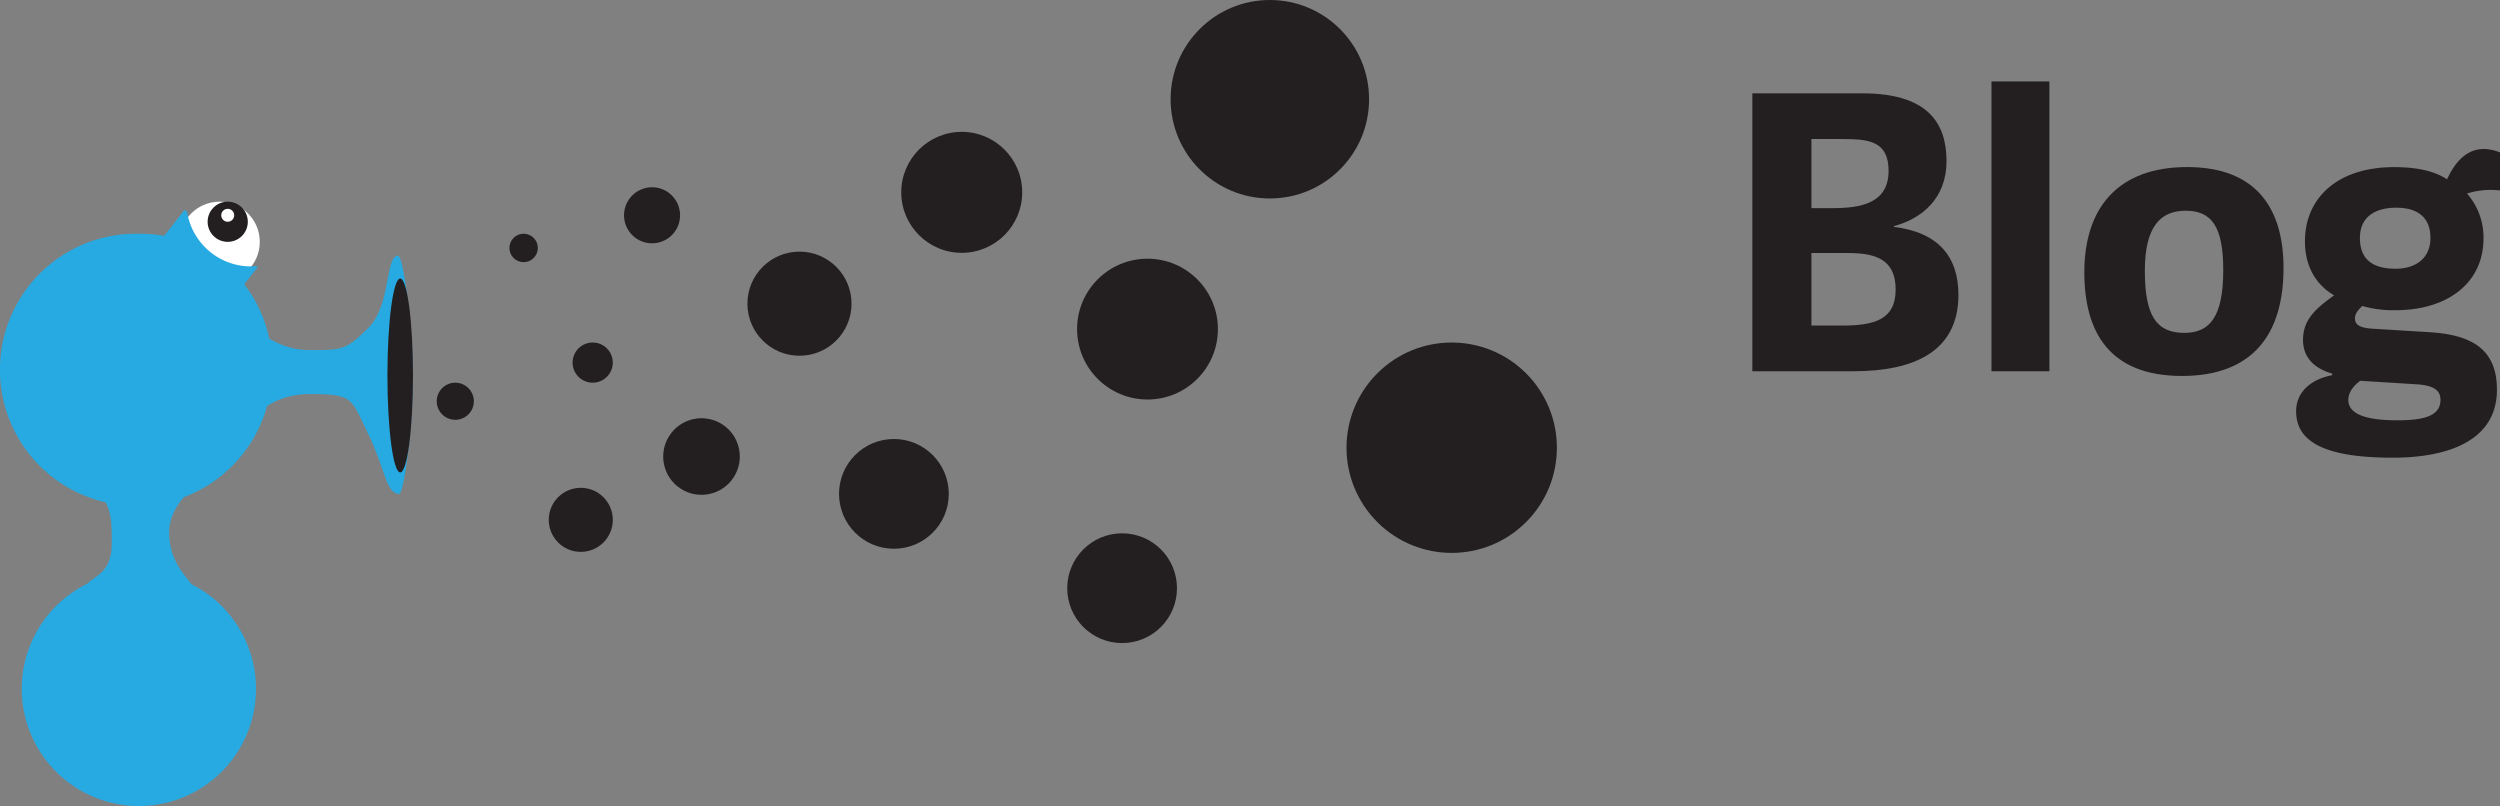 <svg xmlns="http://www.w3.org/2000/svg" viewBox="0 0 718 231.48"><rect x="0" y="0" width="718" height="231.48" fill="#808080" stroke="none"/><defs><style>.cls-1{fill:#27aae1;}.cls-2{fill:#231f20;}.cls-3{fill:#fff;}</style></defs><title>blog</title><g id="Layer_2" data-name="Layer 2"><g id="Layer_1-2" data-name="Layer 1"><path class="cls-1" d="M55,167.79c-2-2.77-6.42-6.83-6.42-15,0-4,2.07-7.47,4.2-10a39.1,39.1,0,0,0,24.88-42.59c0-.63,0-1,0-1A37.66,37.66,0,0,0,40.4,67.13l-.67,0-.67,0a39.06,39.06,0,0,0-8.76,77.13c1.82,3,1.8,7.31,1.8,11.91,0,8.54-5.22,9.25-6.84,11.38a33.64,33.64,0,1,0,29.74.24Z"/><path class="cls-2" d="M503.27,106.62V26.81H534.9c18.85,0,24.14,8.6,24.14,19.51C559,57,552,62.75,543.94,64.95v.22c12.68,1.54,18.52,8.49,18.52,19.51,0,16.31-12.79,21.94-30.09,21.94Zm23.26-46.85c7.94,0,15.87-1.43,15.87-10.69,0-8.6-5.73-9.15-13.34-9.15h-8.82V59.77ZM529,93.5c9.26,0,15.43-1.65,15.43-10.36,0-8.93-6.17-10.47-13.78-10.47H520.24V93.5Z"/><path class="cls-2" d="M588.59,106.62H571.95V23.39h16.64Z"/><path class="cls-2" d="M598.62,78.18c0-18.41,9.59-30.2,29.54-30.2s27.67,12,27.67,29c0,18.74-8.6,31-29.21,31C605.79,107.94,598.62,95.37,598.62,78.18Zm39.9-.66c0-12.57-3.42-17-10.8-17S616,65.28,616,77.74c0,12.79,3.2,17.86,11.35,17.86C634.67,95.59,638.52,91,638.52,77.52Z"/><path class="cls-2" d="M702.79,51.5c2-4.3,5.18-8.71,10.58-8.71a12.52,12.52,0,0,1,4.63,1V54.7a22.83,22.83,0,0,0-9.48.88,19.1,19.1,0,0,1,4.74,12.9c0,12.9-10.47,20.61-25.24,20.61a32.64,32.64,0,0,1-9.59-1.21c-1,1-2.09,2.09-2.09,3.53,0,1.65,1,2.76,5.18,3l16.31,1c12.24.77,19.29,5,19.29,16.53,0,14.11-13.12,19.51-30,19.51-21.05,0-27.67-5.4-27.67-13.34,0-5.4,4.08-9.15,10.36-10.36v-.44c-5.62-1.65-8.38-5-8.38-9.7,0-5.73,3.53-8.93,8.93-12.79-5.18-3-8.38-8.27-8.38-15.54C662,57,671.15,48,687.58,48,693.86,48,699,49,702.79,51.5Zm-8.93,58.86-16-1c-2.09,1.54-3.42,3.42-3.42,5.51,0,4.52,6.28,5.84,14,5.84,7.38,0,12.46-1.1,12.46-5.84C700.92,112.68,699.81,110.69,693.86,110.36Zm-5.62-50.71c-6,0-10.47,2.54-10.47,8.71,0,5.73,3.2,8.82,10.25,8.82,6,0,10-3.2,10-8.82C698.05,62.41,694.3,59.66,688.24,59.66Z"/><path class="cls-1" d="M71.17,120.85c1.25.43,5.33-7.68,17.89-7.68s11.7,1.19,16.68,11.43,5.09,17.24,8.91,17.24c1.26,0,3.94-17.6,3.94-34.32,0-14.25-2.81-34.09-4.26-34.09-3.76,0-1.95,14.15-8.51,20.71s-7.65,6.41-17,6.41-13.93-5.91-17.61-6Z"/><ellipse class="cls-2" cx="114.94" cy="107.84" rx="3.67" ry="27.84"/><circle class="cls-3" cx="63.07" cy="69.46" r="11.54"/><circle class="cls-2" cx="65.4" cy="63.69" r="5.77"/><path class="cls-1" d="M60.74,72.65a18.59,18.59,0,0,1-7-11.78L53,60.29,39.06,78.06l21,16.46L74,76.75l-.38-.3A18.58,18.58,0,0,1,60.74,72.65Z"/><circle class="cls-3" cx="65.4" cy="61.83" r="1.86"/><circle class="cls-2" cx="130.76" cy="115.24" r="5.33"/><circle class="cls-2" cx="150.39" cy="71.21" r="4.08" transform="translate(-6.31 127.2) rotate(-45)"/><circle class="cls-2" cx="276.21" cy="55.24" r="17.37"/><circle class="cls-2" cx="166.8" cy="149.3" r="9.2"/><circle class="cls-2" cx="187.27" cy="61.83" r="8.05" transform="translate(11.13 150.53) rotate(-45)"/><circle class="cls-2" cx="256.73" cy="141.84" r="15.76"/><circle class="cls-2" cx="229.61" cy="87.22" r="14.95"/><circle class="cls-2" cx="364.7" cy="28.5" r="28.5"/><circle class="cls-2" cx="329.56" cy="94.52" r="20.22"/><circle class="cls-2" cx="322.27" cy="168.93" r="15.76"/><circle class="cls-2" cx="416.92" cy="128.58" r="30.21" transform="translate(31.2 332.47) rotate(-45)"/><circle class="cls-2" cx="170.22" cy="104.14" r="5.77"/><circle class="cls-2" cx="201.48" cy="131.13" r="11" transform="translate(-17.62 230.05) rotate(-57.36)"/></g></g></svg>